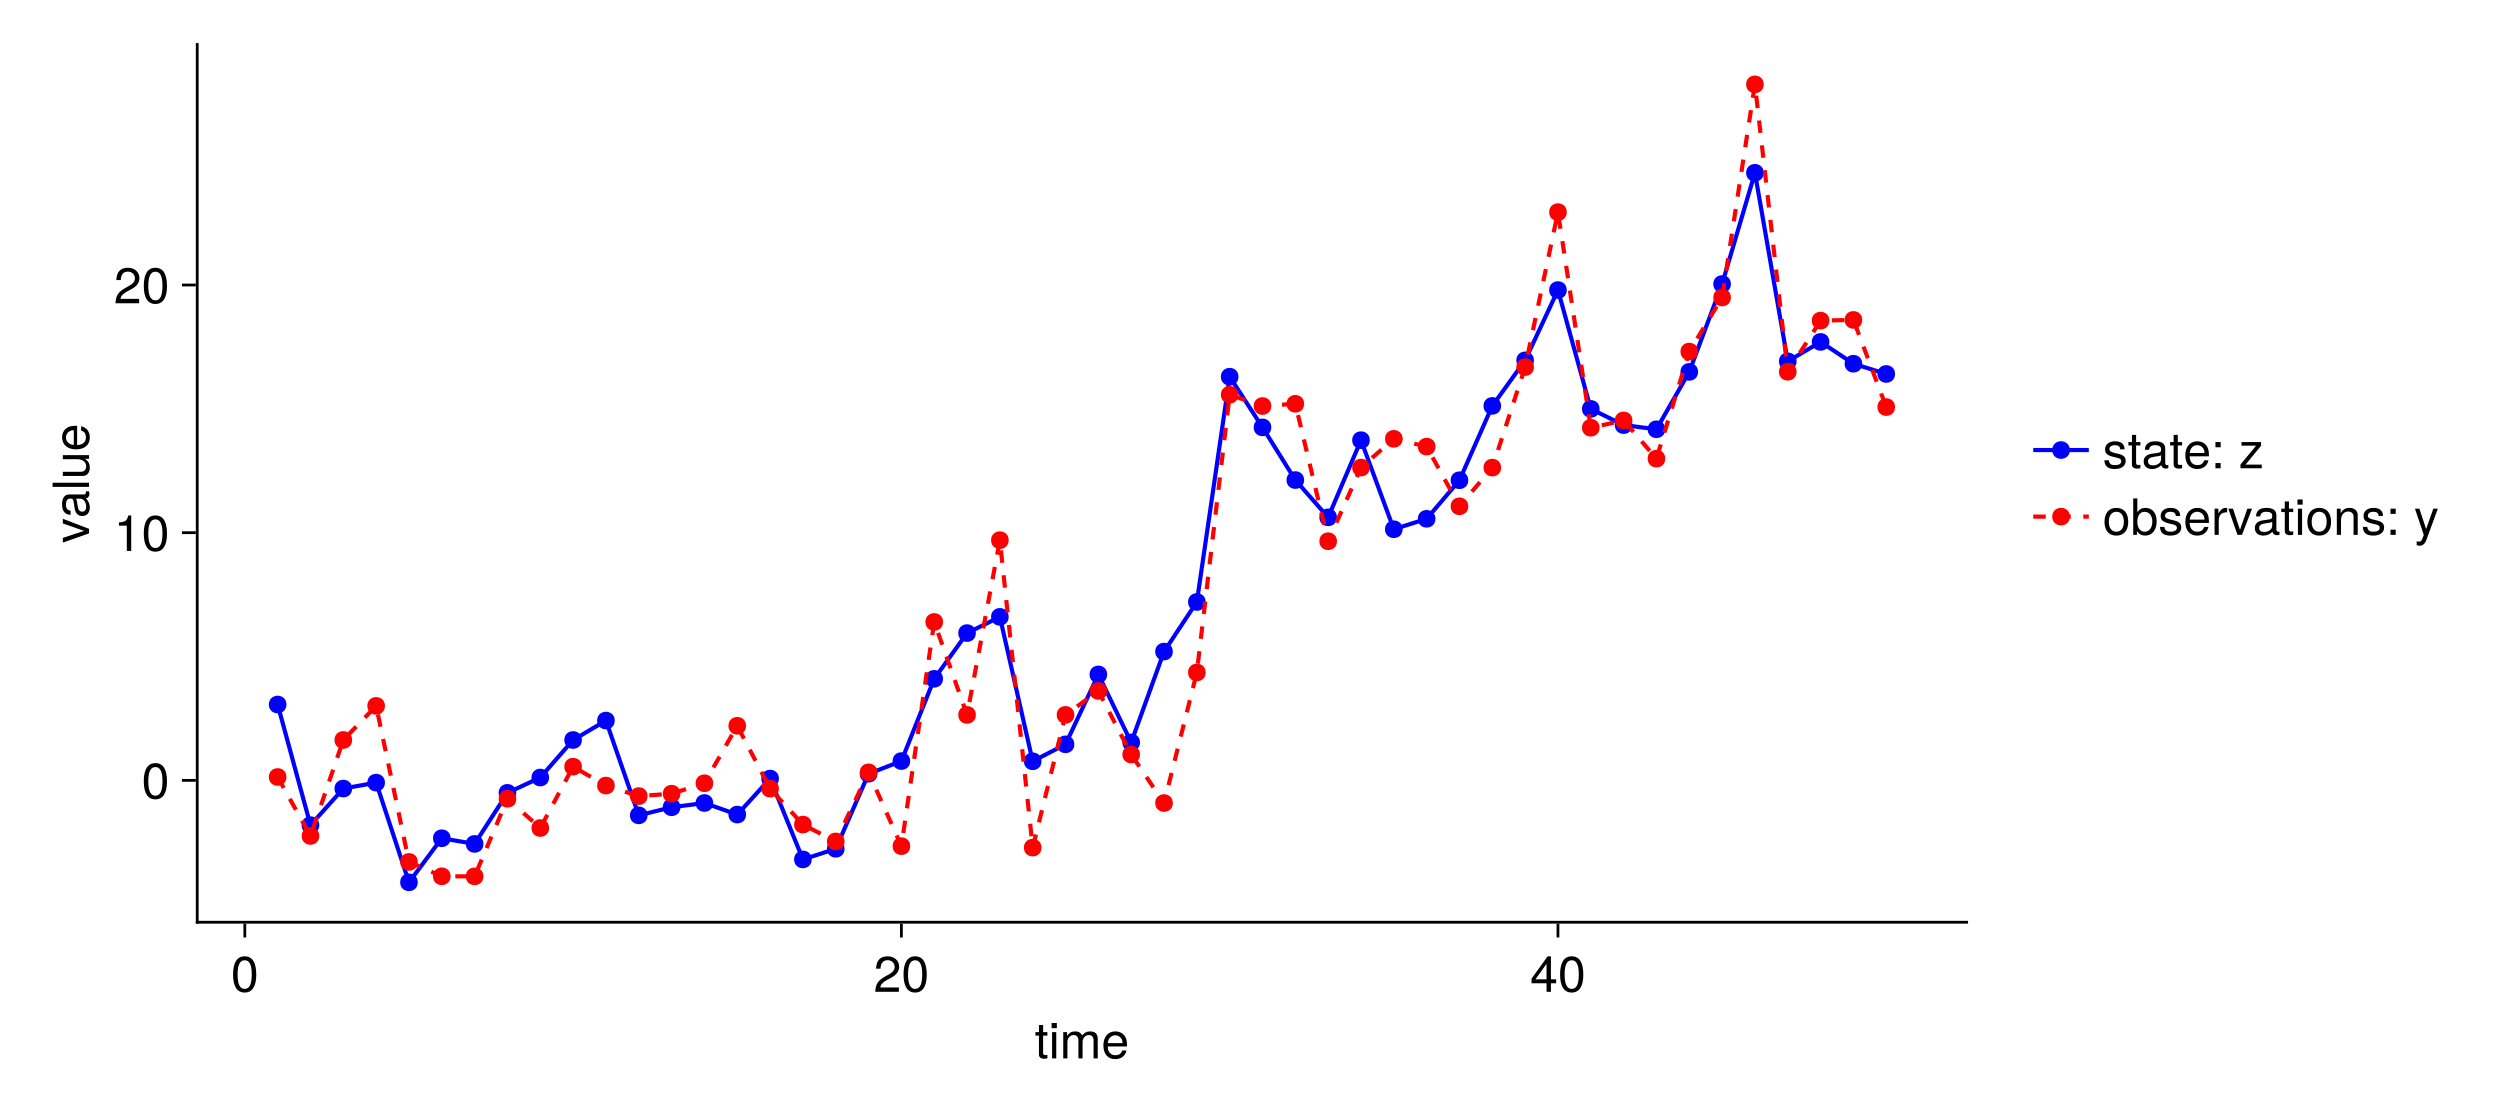 <?xml version="1.0" encoding="UTF-8"?>
<svg xmlns="http://www.w3.org/2000/svg" xmlns:xlink="http://www.w3.org/1999/xlink" width="675" height="300" viewBox="0 0 675 300">
<defs>
<g>
<g id="glyph-0-0-d19efacf">
<path d="M 3.422 0 C 3.047 0.062 2.781 0.094 2.516 0.094 C 1.641 0.094 1.141 -0.312 1.141 -1.031 C 1.141 -1.031 1.141 -6.156 1.141 -6.156 C 1.141 -6.156 0.188 -6.156 0.188 -6.156 C 0.188 -6.156 0.188 -7.078 0.188 -7.078 C 0.188 -7.078 1.141 -7.078 1.141 -7.078 C 1.141 -7.078 1.141 -9.016 1.141 -9.016 C 1.141 -9.016 2.266 -9.016 2.266 -9.016 C 2.266 -9.016 2.266 -7.078 2.266 -7.078 C 2.266 -7.078 3.422 -7.078 3.422 -7.078 C 3.422 -7.078 3.422 -6.156 3.422 -6.156 C 3.422 -6.156 2.266 -6.156 2.266 -6.156 C 2.266 -6.156 2.266 -1.531 2.266 -1.531 C 2.266 -1.031 2.406 -0.891 2.891 -0.891 C 3.109 -0.891 3.281 -0.906 3.422 -0.938 C 3.422 -0.938 3.422 0 3.422 0 Z M 3.422 0 "/>
</g>
<g id="glyph-0-1-d19efacf">
<path d="M 6.922 -3.219 C 6.922 -3.219 1.719 -3.219 1.719 -3.219 C 1.734 -1.594 2.625 -0.844 3.797 -0.844 C 4.703 -0.844 5.328 -1.219 5.641 -2.141 C 5.641 -2.141 6.781 -2.141 6.781 -2.141 C 6.5 -0.719 5.375 0.203 3.75 0.203 C 1.766 0.203 0.547 -1.172 0.547 -3.5 C 0.547 -5.812 1.812 -7.281 3.781 -7.281 C 5.109 -7.281 6.188 -6.578 6.641 -5.406 C 6.844 -4.891 6.922 -4.234 6.922 -3.219 Z M 5.719 -4.219 C 5.719 -5.312 4.875 -6.234 3.766 -6.234 C 2.625 -6.234 1.844 -5.391 1.734 -4.125 C 1.734 -4.125 5.703 -4.125 5.703 -4.125 C 5.719 -4.156 5.719 -4.219 5.719 -4.219 Z M 5.719 -4.219 "/>
</g>
<g id="glyph-1-0-d19efacf">
<path d="M 2.062 0 C 2.062 0 0.938 0 0.938 0 C 0.938 0 0.938 -7.078 0.938 -7.078 C 0.938 -7.078 2.062 -7.078 2.062 -7.078 C 2.062 -7.078 2.062 0 2.062 0 Z M 2.219 -8.141 C 2.219 -8.141 0.812 -8.141 0.812 -8.141 C 0.812 -8.141 0.812 -9.547 0.812 -9.547 C 0.812 -9.547 2.219 -9.547 2.219 -9.547 C 2.219 -9.547 2.219 -8.141 2.219 -8.141 Z M 2.219 -8.141 "/>
</g>
<g id="glyph-2-0-d19efacf">
<path d="M 10.266 0 C 10.266 0 9.141 0 9.141 0 C 9.141 0 9.141 -4.875 9.141 -4.875 C 9.141 -5.766 8.672 -6.297 7.844 -6.297 C 6.922 -6.297 6.172 -5.469 6.172 -4.438 C 6.172 -4.438 6.172 0 6.172 0 C 6.172 0 5.047 0 5.047 0 C 5.047 0 5.047 -4.875 5.047 -4.875 C 5.047 -5.781 4.578 -6.297 3.734 -6.297 C 2.828 -6.297 2.078 -5.469 2.078 -4.438 C 2.078 -4.438 2.078 0 2.078 0 C 2.078 0 0.953 0 0.953 0 C 0.953 0 0.953 -7.078 0.953 -7.078 C 0.953 -7.078 1.984 -7.078 1.984 -7.078 C 1.984 -7.078 1.984 -6.078 1.984 -6.078 C 2.594 -6.922 3.219 -7.281 4.156 -7.281 C 5.078 -7.281 5.641 -6.953 6.062 -6.203 C 6.719 -7 7.297 -7.281 8.234 -7.281 C 9.562 -7.281 10.266 -6.578 10.266 -5.312 C 10.266 -5.312 10.266 0 10.266 0 Z M 10.266 0 "/>
</g>
<g id="glyph-3-0-d19efacf">
<path d="M 6.844 -4.609 C 6.844 -1.453 5.734 0.203 3.719 0.203 C 1.656 0.203 0.578 -1.453 0.578 -4.688 C 0.578 -7.891 1.641 -9.578 3.719 -9.578 C 5.797 -9.578 6.844 -7.922 6.844 -4.609 Z M 5.625 -4.719 C 5.625 -7.281 5 -8.516 3.719 -8.516 C 2.438 -8.516 1.797 -7.297 1.797 -4.672 C 1.797 -2.047 2.438 -0.781 3.688 -0.781 C 5.016 -0.781 5.625 -2 5.625 -4.719 Z M 5.625 -4.719 "/>
</g>
<g id="glyph-4-0-d19efacf">
<path d="M 6.906 -6.766 C 6.906 -5.594 6.203 -4.594 4.875 -3.875 C 4.875 -3.875 3.531 -3.141 3.531 -3.141 C 2.344 -2.453 1.922 -1.953 1.797 -1.172 C 1.797 -1.172 6.828 -1.172 6.828 -1.172 C 6.828 -1.172 6.828 0 6.828 0 C 6.828 0 0.453 0 0.453 0 C 0.562 -2.109 1.141 -3.016 3.141 -4.141 C 3.141 -4.141 4.391 -4.844 4.391 -4.844 C 5.234 -5.328 5.688 -5.984 5.688 -6.734 C 5.688 -7.766 4.875 -8.531 3.797 -8.531 C 2.625 -8.531 1.953 -7.859 1.859 -6.25 C 1.859 -6.25 0.672 -6.25 0.672 -6.25 C 0.75 -8.578 1.875 -9.578 3.828 -9.578 C 5.641 -9.578 6.906 -8.391 6.906 -6.766 Z M 6.906 -6.766 "/>
</g>
<g id="glyph-5-0-d19efacf">
<path d="M 6.844 -4.609 C 6.844 -1.453 5.734 0.203 3.719 0.203 C 1.656 0.203 0.578 -1.453 0.578 -4.688 C 0.578 -7.891 1.641 -9.578 3.719 -9.578 C 5.797 -9.578 6.844 -7.922 6.844 -4.609 Z M 5.625 -4.719 C 5.625 -7.281 5 -8.516 3.719 -8.516 C 2.438 -8.516 1.797 -7.297 1.797 -4.672 C 1.797 -2.047 2.438 -0.781 3.688 -0.781 C 5.016 -0.781 5.625 -2 5.625 -4.719 Z M 5.625 -4.719 "/>
</g>
<g id="glyph-5-1-d19efacf">
<path d="M 7.016 -2.297 C 7.016 -2.297 5.609 -2.297 5.609 -2.297 C 5.609 -2.297 5.609 0 5.609 0 C 5.609 0 4.422 0 4.422 0 C 4.422 0 4.422 -2.297 4.422 -2.297 C 4.422 -2.297 0.375 -2.297 0.375 -2.297 C 0.375 -2.297 0.375 -3.547 0.375 -3.547 C 0.375 -3.547 4.719 -9.578 4.719 -9.578 C 4.719 -9.578 5.609 -9.578 5.609 -9.578 C 5.609 -9.578 5.609 -3.359 5.609 -3.359 C 5.609 -3.359 7.016 -3.359 7.016 -3.359 C 7.016 -3.359 7.016 -2.297 7.016 -2.297 Z M 4.422 -3.359 C 4.422 -3.359 4.422 -7.547 4.422 -7.547 C 4.422 -7.547 1.422 -3.359 1.422 -3.359 C 1.422 -3.359 4.422 -3.359 4.422 -3.359 Z M 4.422 -3.359 "/>
</g>
<g id="glyph-6-0-d19efacf">
<path d="M -7.078 -6.562 C -7.078 -6.562 0 -3.844 0 -3.844 C 0 -3.844 0 -2.625 0 -2.625 C 0 -2.625 -7.078 -0.141 -7.078 -0.141 C -7.078 -0.141 -7.078 -1.406 -7.078 -1.406 C -7.078 -1.406 -1.344 -3.297 -1.344 -3.297 C -1.344 -3.297 -7.078 -5.297 -7.078 -5.297 C -7.078 -5.297 -7.078 -6.562 -7.078 -6.562 Z M -7.078 -6.562 "/>
</g>
<g id="glyph-7-0-d19efacf">
<path d="M -0.031 -7.219 C 0.062 -6.859 0.094 -6.688 0.094 -6.453 C 0.094 -5.906 -0.297 -5.406 -0.844 -5.297 C -0.172 -4.672 0.203 -3.797 0.203 -2.891 C 0.203 -1.453 -0.547 -0.562 -1.844 -0.562 C -2.703 -0.562 -3.328 -0.984 -3.672 -1.812 C -3.844 -2.234 -3.906 -2.484 -4.109 -4.078 C -4.219 -4.969 -4.422 -5.25 -4.891 -5.25 C -4.891 -5.25 -5.188 -5.25 -5.188 -5.25 C -5.859 -5.25 -6.234 -4.688 -6.234 -3.672 C -6.234 -2.625 -5.844 -2.109 -4.984 -2.016 C -4.984 -2.016 -4.984 -0.875 -4.984 -0.875 C -6.609 -0.938 -7.281 -2 -7.281 -3.719 C -7.281 -5.453 -6.594 -6.375 -5.344 -6.375 C -5.344 -6.375 -1.406 -6.375 -1.406 -6.375 C -1.047 -6.375 -0.844 -6.594 -0.844 -6.984 C -0.844 -7.047 -0.844 -7.094 -0.875 -7.219 C -0.875 -7.219 -0.031 -7.219 -0.031 -7.219 Z M -2.438 -5.25 C -2.438 -5.25 -3.5 -5.25 -3.5 -5.25 C -3.328 -4.875 -3.266 -4.625 -3.109 -3.438 C -2.922 -2.234 -2.609 -1.734 -1.859 -1.734 C -1.094 -1.734 -0.781 -2.25 -0.781 -3.125 C -0.781 -4.219 -1.438 -5.25 -2.438 -5.25 Z M -2.438 -5.25 "/>
</g>
<g id="glyph-7-1-d19efacf">
<path d="M -3.219 -6.922 C -3.219 -6.922 -3.219 -1.719 -3.219 -1.719 C -1.594 -1.734 -0.844 -2.625 -0.844 -3.797 C -0.844 -4.703 -1.219 -5.328 -2.141 -5.641 C -2.141 -5.641 -2.141 -6.781 -2.141 -6.781 C -0.719 -6.5 0.203 -5.375 0.203 -3.75 C 0.203 -1.766 -1.172 -0.547 -3.5 -0.547 C -5.812 -0.547 -7.281 -1.812 -7.281 -3.781 C -7.281 -5.109 -6.578 -6.188 -5.406 -6.641 C -4.891 -6.844 -4.234 -6.922 -3.219 -6.922 Z M -4.219 -5.719 C -5.312 -5.719 -6.234 -4.875 -6.234 -3.766 C -6.234 -2.625 -5.391 -1.844 -4.125 -1.734 C -4.125 -1.734 -4.125 -5.703 -4.125 -5.703 C -4.156 -5.719 -4.219 -5.719 -4.219 -5.719 Z M -4.219 -5.719 "/>
</g>
<g id="glyph-8-0-d19efacf">
<path d="M 0 -2.031 C 0 -2.031 0 -0.922 0 -0.922 C 0 -0.922 -9.844 -0.922 -9.844 -0.922 C -9.844 -0.922 -9.844 -2.031 -9.844 -2.031 C -9.844 -2.031 0 -2.031 0 -2.031 Z M 0 -2.031 "/>
</g>
<g id="glyph-8-1-d19efacf">
<path d="M 0 -6.5 C 0 -6.5 0 -5.5 0 -5.5 C 0 -5.5 -1.094 -5.5 -1.094 -5.5 C -0.156 -4.828 0.203 -4.172 0.203 -3.125 C 0.203 -1.75 -0.547 -0.875 -1.734 -0.875 C -1.734 -0.875 -7.078 -0.875 -7.078 -0.875 C -7.078 -0.875 -7.078 -2 -7.078 -2 C -7.078 -2 -2.172 -2 -2.172 -2 C -1.328 -2 -0.781 -2.562 -0.781 -3.453 C -0.781 -4.625 -1.734 -5.391 -3.172 -5.391 C -3.172 -5.391 -7.078 -5.391 -7.078 -5.391 C -7.078 -5.391 -7.078 -6.5 -7.078 -6.5 C -7.078 -6.5 0 -6.5 0 -6.5 Z M 0 -6.5 "/>
</g>
<g id="glyph-9-0-d19efacf">
<path d="M 6.844 -4.609 C 6.844 -1.453 5.734 0.203 3.719 0.203 C 1.656 0.203 0.578 -1.453 0.578 -4.688 C 0.578 -7.891 1.641 -9.578 3.719 -9.578 C 5.797 -9.578 6.844 -7.922 6.844 -4.609 Z M 5.625 -4.719 C 5.625 -7.281 5 -8.516 3.719 -8.516 C 2.438 -8.516 1.797 -7.297 1.797 -4.672 C 1.797 -2.047 2.438 -0.781 3.688 -0.781 C 5.016 -0.781 5.625 -2 5.625 -4.719 Z M 5.625 -4.719 "/>
</g>
<g id="glyph-10-0-d19efacf">
<path d="M 4.688 0 C 4.688 0 3.5 0 3.5 0 C 3.5 0 3.5 -6.812 3.5 -6.812 C 3.5 -6.812 1.375 -6.812 1.375 -6.812 C 1.375 -6.812 1.375 -7.672 1.375 -7.672 C 3.219 -7.891 3.484 -8.094 3.906 -9.578 C 3.906 -9.578 4.688 -9.578 4.688 -9.578 C 4.688 -9.578 4.688 0 4.688 0 Z M 4.688 0 "/>
</g>
<g id="glyph-11-0-d19efacf">
<path d="M 6.844 -4.609 C 6.844 -1.453 5.734 0.203 3.719 0.203 C 1.656 0.203 0.578 -1.453 0.578 -4.688 C 0.578 -7.891 1.641 -9.578 3.719 -9.578 C 5.797 -9.578 6.844 -7.922 6.844 -4.609 Z M 5.625 -4.719 C 5.625 -7.281 5 -8.516 3.719 -8.516 C 2.438 -8.516 1.797 -7.297 1.797 -4.672 C 1.797 -2.047 2.438 -0.781 3.688 -0.781 C 5.016 -0.781 5.625 -2 5.625 -4.719 Z M 5.625 -4.719 "/>
</g>
<g id="glyph-12-0-d19efacf">
<path d="M 6.906 -6.766 C 6.906 -5.594 6.203 -4.594 4.875 -3.875 C 4.875 -3.875 3.531 -3.141 3.531 -3.141 C 2.344 -2.453 1.922 -1.953 1.797 -1.172 C 1.797 -1.172 6.828 -1.172 6.828 -1.172 C 6.828 -1.172 6.828 0 6.828 0 C 6.828 0 0.453 0 0.453 0 C 0.562 -2.109 1.141 -3.016 3.141 -4.141 C 3.141 -4.141 4.391 -4.844 4.391 -4.844 C 5.234 -5.328 5.688 -5.984 5.688 -6.734 C 5.688 -7.766 4.875 -8.531 3.797 -8.531 C 2.625 -8.531 1.953 -7.859 1.859 -6.25 C 1.859 -6.25 0.672 -6.25 0.672 -6.25 C 0.75 -8.578 1.875 -9.578 3.828 -9.578 C 5.641 -9.578 6.906 -8.391 6.906 -6.766 Z M 6.906 -6.766 "/>
</g>
<g id="glyph-13-0-d19efacf">
<path d="M 6.844 -4.609 C 6.844 -1.453 5.734 0.203 3.719 0.203 C 1.656 0.203 0.578 -1.453 0.578 -4.688 C 0.578 -7.891 1.641 -9.578 3.719 -9.578 C 5.797 -9.578 6.844 -7.922 6.844 -4.609 Z M 5.625 -4.719 C 5.625 -7.281 5 -8.516 3.719 -8.516 C 2.438 -8.516 1.797 -7.297 1.797 -4.672 C 1.797 -2.047 2.438 -0.781 3.688 -0.781 C 5.016 -0.781 5.625 -2 5.625 -4.719 Z M 5.625 -4.719 "/>
</g>
<g id="glyph-14-0-d19efacf">
<path d="M 6.203 -1.984 C 6.203 -0.625 5.062 0.203 3.281 0.203 C 1.438 0.203 0.516 -0.531 0.453 -2.156 C 0.453 -2.156 1.641 -2.156 1.641 -2.156 C 1.797 -1.078 2.359 -0.844 3.375 -0.844 C 4.359 -0.844 5.016 -1.234 5.016 -1.891 C 5.016 -2.406 4.719 -2.625 3.922 -2.828 C 3.922 -2.828 2.875 -3.078 2.875 -3.078 C 1.203 -3.484 0.641 -4.016 0.641 -5.109 C 0.641 -6.422 1.703 -7.281 3.344 -7.281 C 4.984 -7.281 5.906 -6.5 5.906 -5.109 C 5.906 -5.109 4.719 -5.109 4.719 -5.109 C 4.703 -5.844 4.219 -6.234 3.312 -6.234 C 2.391 -6.234 1.812 -5.812 1.812 -5.172 C 1.812 -4.672 2.203 -4.375 3.125 -4.156 C 3.125 -4.156 4.203 -3.906 4.203 -3.906 C 5.609 -3.562 6.203 -3.031 6.203 -1.984 Z M 6.203 -1.984 "/>
</g>
<g id="glyph-14-1-d19efacf">
<path d="M 7.219 -0.031 C 6.859 0.062 6.688 0.094 6.453 0.094 C 5.906 0.094 5.406 -0.297 5.297 -0.844 C 4.672 -0.172 3.797 0.203 2.891 0.203 C 1.453 0.203 0.562 -0.547 0.562 -1.844 C 0.562 -2.703 0.984 -3.328 1.812 -3.672 C 2.234 -3.844 2.484 -3.906 4.078 -4.109 C 4.969 -4.219 5.25 -4.422 5.25 -4.891 C 5.25 -4.891 5.25 -5.188 5.25 -5.188 C 5.25 -5.859 4.688 -6.234 3.672 -6.234 C 2.625 -6.234 2.109 -5.844 2.016 -4.984 C 2.016 -4.984 0.875 -4.984 0.875 -4.984 C 0.938 -6.609 2 -7.281 3.719 -7.281 C 5.453 -7.281 6.375 -6.594 6.375 -5.344 C 6.375 -5.344 6.375 -1.406 6.375 -1.406 C 6.375 -1.047 6.594 -0.844 6.984 -0.844 C 7.047 -0.844 7.094 -0.844 7.219 -0.875 C 7.219 -0.875 7.219 -0.031 7.219 -0.031 Z M 5.25 -2.438 C 5.25 -2.438 5.25 -3.5 5.25 -3.5 C 4.875 -3.328 4.625 -3.266 3.438 -3.109 C 2.234 -2.922 1.734 -2.609 1.734 -1.859 C 1.734 -1.094 2.25 -0.781 3.125 -0.781 C 4.219 -0.781 5.25 -1.438 5.25 -2.438 Z M 5.25 -2.438 "/>
</g>
<g id="glyph-14-2-d19efacf">
<path d="M 2.578 0 C 2.578 0 1.172 0 1.172 0 C 1.172 0 1.172 -1.406 1.172 -1.406 C 1.172 -1.406 2.578 -1.406 2.578 -1.406 C 2.578 -1.406 2.578 0 2.578 0 Z M 2.578 -5.672 C 2.578 -5.672 1.172 -5.672 1.172 -5.672 C 1.172 -5.672 1.172 -7.078 1.172 -7.078 C 1.172 -7.078 2.578 -7.078 2.578 -7.078 C 2.578 -7.078 2.578 -5.672 2.578 -5.672 Z M 2.578 -5.672 "/>
</g>
<g id="glyph-15-0-d19efacf">
<path d="M 3.422 0 C 3.047 0.062 2.781 0.094 2.516 0.094 C 1.641 0.094 1.141 -0.312 1.141 -1.031 C 1.141 -1.031 1.141 -6.156 1.141 -6.156 C 1.141 -6.156 0.188 -6.156 0.188 -6.156 C 0.188 -6.156 0.188 -7.078 0.188 -7.078 C 0.188 -7.078 1.141 -7.078 1.141 -7.078 C 1.141 -7.078 1.141 -9.016 1.141 -9.016 C 1.141 -9.016 2.266 -9.016 2.266 -9.016 C 2.266 -9.016 2.266 -7.078 2.266 -7.078 C 2.266 -7.078 3.422 -7.078 3.422 -7.078 C 3.422 -7.078 3.422 -6.156 3.422 -6.156 C 3.422 -6.156 2.266 -6.156 2.266 -6.156 C 2.266 -6.156 2.266 -1.531 2.266 -1.531 C 2.266 -1.031 2.406 -0.891 2.891 -0.891 C 3.109 -0.891 3.281 -0.906 3.422 -0.938 C 3.422 -0.938 3.422 0 3.422 0 Z M 3.422 0 "/>
</g>
<g id="glyph-15-1-d19efacf">
<path d="M 6.922 -3.219 C 6.922 -3.219 1.719 -3.219 1.719 -3.219 C 1.734 -1.594 2.625 -0.844 3.797 -0.844 C 4.703 -0.844 5.328 -1.219 5.641 -2.141 C 5.641 -2.141 6.781 -2.141 6.781 -2.141 C 6.5 -0.719 5.375 0.203 3.75 0.203 C 1.766 0.203 0.547 -1.172 0.547 -3.5 C 0.547 -5.812 1.812 -7.281 3.781 -7.281 C 5.109 -7.281 6.188 -6.578 6.641 -5.406 C 6.844 -4.891 6.922 -4.234 6.922 -3.219 Z M 5.719 -4.219 C 5.719 -5.312 4.875 -6.234 3.766 -6.234 C 2.625 -6.234 1.844 -5.391 1.734 -4.125 C 1.734 -4.125 5.703 -4.125 5.703 -4.125 C 5.719 -4.156 5.719 -4.219 5.719 -4.219 Z M 5.719 -4.219 "/>
</g>
<g id="glyph-15-2-d19efacf">
<path d="M 6.172 0 C 6.172 0 0.422 0 0.422 0 C 0.422 0 0.422 -1.016 0.422 -1.016 C 0.422 -1.016 4.641 -6.094 4.641 -6.094 C 4.641 -6.094 0.703 -6.094 0.703 -6.094 C 0.703 -6.094 0.703 -7.078 0.703 -7.078 C 0.703 -7.078 5.984 -7.078 5.984 -7.078 C 5.984 -7.078 5.984 -6.078 5.984 -6.078 C 5.984 -6.078 1.781 -0.984 1.781 -0.984 C 1.781 -0.984 6.172 -0.984 6.172 -0.984 C 6.172 -0.984 6.172 0 6.172 0 Z M 6.172 0 "/>
</g>
<g id="glyph-16-0-d19efacf">
</g>
<g id="glyph-17-0-d19efacf">
<path d="M 6.891 -3.484 C 6.891 -1.156 5.672 0.203 3.688 0.203 C 1.672 0.203 0.484 -1.156 0.484 -3.531 C 0.484 -5.906 1.688 -7.281 3.672 -7.281 C 5.703 -7.281 6.891 -5.922 6.891 -3.484 Z M 5.703 -3.5 C 5.703 -5.25 4.953 -6.234 3.688 -6.234 C 2.438 -6.234 1.656 -5.234 1.656 -3.531 C 1.656 -1.828 2.438 -0.844 3.688 -0.844 C 4.922 -0.844 5.703 -1.844 5.703 -3.5 Z M 5.703 -3.5 "/>
</g>
<g id="glyph-17-1-d19efacf">
<path d="M 4.328 -6.094 C 2.594 -6.062 2.062 -5.266 2.062 -3.672 C 2.062 -3.672 2.062 0 2.062 0 C 2.062 0 0.938 0 0.938 0 C 0.938 0 0.938 -7.078 0.938 -7.078 C 0.938 -7.078 1.969 -7.078 1.969 -7.078 C 1.969 -7.078 1.969 -5.797 1.969 -5.797 C 2.625 -6.844 3.172 -7.281 3.906 -7.281 C 4.047 -7.281 4.141 -7.266 4.328 -7.234 C 4.328 -7.234 4.328 -6.094 4.328 -6.094 Z M 4.328 -6.094 "/>
</g>
<g id="glyph-17-2-d19efacf">
<path d="M 2.062 0 C 2.062 0 0.938 0 0.938 0 C 0.938 0 0.938 -7.078 0.938 -7.078 C 0.938 -7.078 2.062 -7.078 2.062 -7.078 C 2.062 -7.078 2.062 0 2.062 0 Z M 2.219 -8.141 C 2.219 -8.141 0.812 -8.141 0.812 -8.141 C 0.812 -8.141 0.812 -9.547 0.812 -9.547 C 0.812 -9.547 2.219 -9.547 2.219 -9.547 C 2.219 -9.547 2.219 -8.141 2.219 -8.141 Z M 2.219 -8.141 "/>
</g>
<g id="glyph-17-3-d19efacf">
<path d="M 6.578 0 C 6.578 0 5.453 0 5.453 0 C 5.453 0 5.453 -4.906 5.453 -4.906 C 5.453 -5.75 4.891 -6.297 4 -6.297 C 2.844 -6.297 2.062 -5.344 2.062 -3.906 C 2.062 -3.906 2.062 0 2.062 0 C 2.062 0 0.938 0 0.938 0 C 0.938 0 0.938 -7.078 0.938 -7.078 C 0.938 -7.078 1.984 -7.078 1.984 -7.078 C 1.984 -7.078 1.984 -5.891 1.984 -5.891 C 2.609 -6.875 3.281 -7.281 4.328 -7.281 C 5.703 -7.281 6.578 -6.516 6.578 -5.344 C 6.578 -5.344 6.578 0 6.578 0 Z M 6.578 0 "/>
</g>
<g id="glyph-18-0-d19efacf">
<path d="M 7.062 -3.625 C 7.062 -1.328 5.844 0.203 3.984 0.203 C 3 0.203 2.281 -0.188 1.734 -1.016 C 1.734 -1.016 1.734 0 1.734 0 C 1.734 0 0.734 0 0.734 0 C 0.734 0 0.734 -9.844 0.734 -9.844 C 0.734 -9.844 1.844 -9.844 1.844 -9.844 C 1.844 -9.844 1.844 -6.109 1.844 -6.109 C 2.375 -6.906 3.062 -7.281 4.031 -7.281 C 5.906 -7.281 7.062 -5.906 7.062 -3.625 Z M 5.891 -3.547 C 5.891 -5.125 5.078 -6.219 3.828 -6.219 C 2.625 -6.281 1.844 -5.203 1.844 -3.531 C 1.844 -1.938 2.625 -0.844 3.828 -0.844 C 5.047 -0.844 5.891 -1.938 5.891 -3.547 Z M 5.891 -3.547 "/>
</g>
<g id="glyph-18-1-d19efacf">
<path d="M 7.219 -0.031 C 6.859 0.062 6.688 0.094 6.453 0.094 C 5.906 0.094 5.406 -0.297 5.297 -0.844 C 4.672 -0.172 3.797 0.203 2.891 0.203 C 1.453 0.203 0.562 -0.547 0.562 -1.844 C 0.562 -2.703 0.984 -3.328 1.812 -3.672 C 2.234 -3.844 2.484 -3.906 4.078 -4.109 C 4.969 -4.219 5.25 -4.422 5.25 -4.891 C 5.25 -4.891 5.25 -5.188 5.25 -5.188 C 5.25 -5.859 4.688 -6.234 3.672 -6.234 C 2.625 -6.234 2.109 -5.844 2.016 -4.984 C 2.016 -4.984 0.875 -4.984 0.875 -4.984 C 0.938 -6.609 2 -7.281 3.719 -7.281 C 5.453 -7.281 6.375 -6.594 6.375 -5.344 C 6.375 -5.344 6.375 -1.406 6.375 -1.406 C 6.375 -1.047 6.594 -0.844 6.984 -0.844 C 7.047 -0.844 7.094 -0.844 7.219 -0.875 C 7.219 -0.875 7.219 -0.031 7.219 -0.031 Z M 5.25 -2.438 C 5.25 -2.438 5.25 -3.5 5.25 -3.5 C 4.875 -3.328 4.625 -3.266 3.438 -3.109 C 2.234 -2.922 1.734 -2.609 1.734 -1.859 C 1.734 -1.094 2.25 -0.781 3.125 -0.781 C 4.219 -0.781 5.25 -1.438 5.25 -2.438 Z M 5.25 -2.438 "/>
</g>
<g id="glyph-18-2-d19efacf">
<path d="M 2.578 0 C 2.578 0 1.172 0 1.172 0 C 1.172 0 1.172 -1.406 1.172 -1.406 C 1.172 -1.406 2.578 -1.406 2.578 -1.406 C 2.578 -1.406 2.578 0 2.578 0 Z M 2.578 -5.672 C 2.578 -5.672 1.172 -5.672 1.172 -5.672 C 1.172 -5.672 1.172 -7.078 1.172 -7.078 C 1.172 -7.078 2.578 -7.078 2.578 -7.078 C 2.578 -7.078 2.578 -5.672 2.578 -5.672 Z M 2.578 -5.672 "/>
</g>
<g id="glyph-19-0-d19efacf">
<path d="M 6.203 -1.984 C 6.203 -0.625 5.062 0.203 3.281 0.203 C 1.438 0.203 0.516 -0.531 0.453 -2.156 C 0.453 -2.156 1.641 -2.156 1.641 -2.156 C 1.797 -1.078 2.359 -0.844 3.375 -0.844 C 4.359 -0.844 5.016 -1.234 5.016 -1.891 C 5.016 -2.406 4.719 -2.625 3.922 -2.828 C 3.922 -2.828 2.875 -3.078 2.875 -3.078 C 1.203 -3.484 0.641 -4.016 0.641 -5.109 C 0.641 -6.422 1.703 -7.281 3.344 -7.281 C 4.984 -7.281 5.906 -6.5 5.906 -5.109 C 5.906 -5.109 4.719 -5.109 4.719 -5.109 C 4.703 -5.844 4.219 -6.234 3.312 -6.234 C 2.391 -6.234 1.812 -5.812 1.812 -5.172 C 1.812 -4.672 2.203 -4.375 3.125 -4.156 C 3.125 -4.156 4.203 -3.906 4.203 -3.906 C 5.609 -3.562 6.203 -3.031 6.203 -1.984 Z M 6.203 -1.984 "/>
</g>
<g id="glyph-19-1-d19efacf">
<path d="M 6.922 -3.219 C 6.922 -3.219 1.719 -3.219 1.719 -3.219 C 1.734 -1.594 2.625 -0.844 3.797 -0.844 C 4.703 -0.844 5.328 -1.219 5.641 -2.141 C 5.641 -2.141 6.781 -2.141 6.781 -2.141 C 6.5 -0.719 5.375 0.203 3.75 0.203 C 1.766 0.203 0.547 -1.172 0.547 -3.5 C 0.547 -5.812 1.812 -7.281 3.781 -7.281 C 5.109 -7.281 6.188 -6.578 6.641 -5.406 C 6.844 -4.891 6.922 -4.234 6.922 -3.219 Z M 5.719 -4.219 C 5.719 -5.312 4.875 -6.234 3.766 -6.234 C 2.625 -6.234 1.844 -5.391 1.734 -4.125 C 1.734 -4.125 5.703 -4.125 5.703 -4.125 C 5.719 -4.156 5.719 -4.219 5.719 -4.219 Z M 5.719 -4.219 "/>
</g>
<g id="glyph-19-2-d19efacf">
<path d="M 6.562 -7.078 C 6.562 -7.078 3.844 0 3.844 0 C 3.844 0 2.625 0 2.625 0 C 2.625 0 0.141 -7.078 0.141 -7.078 C 0.141 -7.078 1.406 -7.078 1.406 -7.078 C 1.406 -7.078 3.297 -1.344 3.297 -1.344 C 3.297 -1.344 5.297 -7.078 5.297 -7.078 C 5.297 -7.078 6.562 -7.078 6.562 -7.078 Z M 6.562 -7.078 "/>
</g>
<g id="glyph-19-3-d19efacf">
<path d="M 3.422 0 C 3.047 0.062 2.781 0.094 2.516 0.094 C 1.641 0.094 1.141 -0.312 1.141 -1.031 C 1.141 -1.031 1.141 -6.156 1.141 -6.156 C 1.141 -6.156 0.188 -6.156 0.188 -6.156 C 0.188 -6.156 0.188 -7.078 0.188 -7.078 C 0.188 -7.078 1.141 -7.078 1.141 -7.078 C 1.141 -7.078 1.141 -9.016 1.141 -9.016 C 1.141 -9.016 2.266 -9.016 2.266 -9.016 C 2.266 -9.016 2.266 -7.078 2.266 -7.078 C 2.266 -7.078 3.422 -7.078 3.422 -7.078 C 3.422 -7.078 3.422 -6.156 3.422 -6.156 C 3.422 -6.156 2.266 -6.156 2.266 -6.156 C 2.266 -6.156 2.266 -1.531 2.266 -1.531 C 2.266 -1.031 2.406 -0.891 2.891 -0.891 C 3.109 -0.891 3.281 -0.906 3.422 -0.938 C 3.422 -0.938 3.422 0 3.422 0 Z M 3.422 0 "/>
</g>
<g id="glyph-19-4-d19efacf">
<path d="M 6.891 -3.484 C 6.891 -1.156 5.672 0.203 3.688 0.203 C 1.672 0.203 0.484 -1.156 0.484 -3.531 C 0.484 -5.906 1.688 -7.281 3.672 -7.281 C 5.703 -7.281 6.891 -5.922 6.891 -3.484 Z M 5.703 -3.5 C 5.703 -5.25 4.953 -6.234 3.688 -6.234 C 2.438 -6.234 1.656 -5.234 1.656 -3.531 C 1.656 -1.828 2.438 -0.844 3.688 -0.844 C 4.922 -0.844 5.703 -1.844 5.703 -3.5 Z M 5.703 -3.5 "/>
</g>
<g id="glyph-19-5-d19efacf">
</g>
<g id="glyph-19-6-d19efacf">
<path d="M 6.453 -7.078 C 6.453 -7.078 3.312 1.484 3.312 1.484 C 2.922 2.5 2.281 2.938 1.484 2.938 C 1.188 2.938 0.953 2.891 0.734 2.766 C 0.734 2.766 0.734 1.75 0.734 1.75 C 0.969 1.812 1.156 1.844 1.328 1.844 C 1.812 1.844 2.031 1.641 2.234 1.141 C 2.234 1.141 2.656 0.031 2.656 0.031 C 2.656 0.031 0.266 -7.078 0.266 -7.078 C 0.266 -7.078 1.469 -7.078 1.469 -7.078 C 1.469 -7.078 3.281 -1.562 3.281 -1.562 C 3.281 -1.562 5.234 -7.078 5.234 -7.078 C 5.234 -7.078 6.453 -7.078 6.453 -7.078 Z M 6.453 -7.078 "/>
</g>
</g>
</defs>
<rect x="-67.5" y="-30" width="810" height="360" fill="rgb(100%, 100%, 100%)" fill-opacity="1"/>
<path fill-rule="nonzero" fill="rgb(100%, 100%, 100%)" fill-opacity="1" d="M 53.25 249 L 531 249 L 531 12 L 53.25 12 Z M 53.25 249 "/>
<g fill="rgb(0%, 0%, 0%)" fill-opacity="1">
<use xlink:href="#glyph-0-0-d19efacf" x="279.374" y="285.762"/>
</g>
<g fill="rgb(0%, 0%, 0%)" fill-opacity="1">
<use xlink:href="#glyph-1-0-d19efacf" x="283.127" y="285.762"/>
</g>
<g fill="rgb(0%, 0%, 0%)" fill-opacity="1">
<use xlink:href="#glyph-2-0-d19efacf" x="286.124" y="285.762"/>
</g>
<g fill="rgb(0%, 0%, 0%)" fill-opacity="1">
<use xlink:href="#glyph-0-1-d19efacf" x="297.37" y="285.762"/>
</g>
<g fill="rgb(0%, 0%, 0%)" fill-opacity="1">
<use xlink:href="#glyph-3-0-d19efacf" x="62.349" y="267.785"/>
</g>
<g fill="rgb(0%, 0%, 0%)" fill-opacity="1">
<use xlink:href="#glyph-4-0-d19efacf" x="235.869" y="267.785"/>
</g>
<g fill="rgb(0%, 0%, 0%)" fill-opacity="1">
<use xlink:href="#glyph-5-0-d19efacf" x="243.375" y="267.785"/>
</g>
<g fill="rgb(0%, 0%, 0%)" fill-opacity="1">
<use xlink:href="#glyph-5-1-d19efacf" x="413.142" y="267.785"/>
</g>
<g fill="rgb(0%, 0%, 0%)" fill-opacity="1">
<use xlink:href="#glyph-5-0-d19efacf" x="420.648" y="267.785"/>
</g>
<g fill="rgb(0%, 0%, 0%)" fill-opacity="1">
<use xlink:href="#glyph-6-0-d19efacf" x="24.045" y="146.633"/>
</g>
<g fill="rgb(0%, 0%, 0%)" fill-opacity="1">
<use xlink:href="#glyph-7-0-d19efacf" x="24.045" y="139.882"/>
</g>
<g fill="rgb(0%, 0%, 0%)" fill-opacity="1">
<use xlink:href="#glyph-8-0-d19efacf" x="24.045" y="132.377"/>
</g>
<g fill="rgb(0%, 0%, 0%)" fill-opacity="1">
<use xlink:href="#glyph-8-1-d19efacf" x="24.045" y="129.379"/>
</g>
<g fill="rgb(0%, 0%, 0%)" fill-opacity="1">
<use xlink:href="#glyph-7-1-d19efacf" x="24.045" y="121.874"/>
</g>
<g fill="rgb(0%, 0%, 0%)" fill-opacity="1">
<use xlink:href="#glyph-9-0-d19efacf" x="38.244" y="215.621"/>
</g>
<g fill="rgb(0%, 0%, 0%)" fill-opacity="1">
<use xlink:href="#glyph-10-0-d19efacf" x="30.738" y="148.747"/>
</g>
<g fill="rgb(0%, 0%, 0%)" fill-opacity="1">
<use xlink:href="#glyph-11-0-d19efacf" x="38.244" y="148.747"/>
</g>
<g fill="rgb(0%, 0%, 0%)" fill-opacity="1">
<use xlink:href="#glyph-12-0-d19efacf" x="30.738" y="81.873"/>
</g>
<g fill="rgb(0%, 0%, 0%)" fill-opacity="1">
<use xlink:href="#glyph-13-0-d19efacf" x="38.244" y="81.873"/>
</g>
<path fill="none" stroke-width="1.5" stroke-linecap="butt" stroke-linejoin="miter" stroke="rgb(0%, 0%, 100%)" stroke-opacity="1" stroke-miterlimit="2" d="M 99.953 253.625 L 111.771 297.057 L 123.589 283.885 L 135.411 281.75 L 147.229 317.635 L 159.047 301.771 L 170.865 303.807 L 182.682 285.427 L 194.5 279.917 L 206.318 266.396 L 218.135 259.406 L 229.953 293.521 L 241.771 290.609 L 253.589 289.078 L 265.411 293.245 L 277.229 280.286 L 289.047 309.396 L 300.865 305.562 L 312.682 278.557 L 324.5 273.99 L 336.318 244.38 L 348.135 227.911 L 359.953 222.078 L 371.771 274.057 L 383.589 267.953 L 395.411 242.797 L 407.229 267.276 L 419.047 234.568 L 430.865 216.708 L 442.682 135.609 L 454.5 153.854 L 466.318 172.818 L 478.135 186.245 L 489.953 158.469 L 501.771 190.531 L 513.589 186.766 L 525.411 172.891 L 537.229 146.12 L 549.047 129.729 L 560.865 104.417 L 572.682 147.203 L 584.5 153.036 L 596.318 154.536 L 608.135 133.875 L 619.953 102.255 L 631.771 62.208 L 643.589 130.083 L 655.411 123.089 L 667.229 130.943 L 679.047 134.63 " transform="matrix(0.75, 0, 0, 0.75, 0, 0)"/>
<path fill-rule="nonzero" fill="rgb(0%, 0%, 100%)" fill-opacity="1" d="M 77.344 190.219 C 77.344 187.047 72.586 187.047 72.586 190.219 C 72.586 193.391 77.344 193.391 77.344 190.219 Z M 77.344 190.219 "/>
<path fill-rule="nonzero" fill="rgb(0%, 0%, 100%)" fill-opacity="1" d="M 86.207 222.793 C 86.207 219.617 81.449 219.617 81.449 222.793 C 81.449 225.965 86.207 225.965 86.207 222.793 Z M 86.207 222.793 "/>
<path fill-rule="nonzero" fill="rgb(0%, 0%, 100%)" fill-opacity="1" d="M 95.074 212.914 C 95.074 209.742 90.312 209.742 90.312 212.914 C 90.312 216.09 95.074 216.09 95.074 212.914 Z M 95.074 212.914 "/>
<path fill-rule="nonzero" fill="rgb(0%, 0%, 100%)" fill-opacity="1" d="M 103.938 211.312 C 103.938 208.141 99.176 208.141 99.176 211.312 C 99.176 214.484 103.938 214.484 103.938 211.312 Z M 103.938 211.312 "/>
<path fill-rule="nonzero" fill="rgb(0%, 0%, 100%)" fill-opacity="1" d="M 112.801 238.227 C 112.801 235.055 108.043 235.055 108.043 238.227 C 108.043 241.398 112.801 241.398 112.801 238.227 Z M 112.801 238.227 "/>
<path fill-rule="nonzero" fill="rgb(0%, 0%, 100%)" fill-opacity="1" d="M 121.664 226.328 C 121.664 223.152 116.906 223.152 116.906 226.328 C 116.906 229.5 121.664 229.5 121.664 226.328 Z M 121.664 226.328 "/>
<path fill-rule="nonzero" fill="rgb(0%, 0%, 100%)" fill-opacity="1" d="M 130.527 227.855 C 130.527 224.684 125.77 224.684 125.77 227.855 C 125.77 231.027 130.527 231.027 130.527 227.855 Z M 130.527 227.855 "/>
<path fill-rule="nonzero" fill="rgb(0%, 0%, 100%)" fill-opacity="1" d="M 139.391 214.07 C 139.391 210.898 134.633 210.898 134.633 214.07 C 134.633 217.242 139.391 217.242 139.391 214.07 Z M 139.391 214.07 "/>
<path fill-rule="nonzero" fill="rgb(0%, 0%, 100%)" fill-opacity="1" d="M 148.254 209.938 C 148.254 206.762 143.496 206.762 143.496 209.938 C 143.496 213.109 148.254 213.109 148.254 209.938 Z M 148.254 209.938 "/>
<path fill-rule="nonzero" fill="rgb(0%, 0%, 100%)" fill-opacity="1" d="M 157.117 199.797 C 157.117 196.625 152.359 196.625 152.359 199.797 C 152.359 202.973 157.117 202.973 157.117 199.797 Z M 157.117 199.797 "/>
<path fill-rule="nonzero" fill="rgb(0%, 0%, 100%)" fill-opacity="1" d="M 165.98 194.555 C 165.98 191.383 161.223 191.383 161.223 194.555 C 161.223 197.727 165.98 197.727 165.98 194.555 Z M 165.98 194.555 "/>
<path fill-rule="nonzero" fill="rgb(0%, 0%, 100%)" fill-opacity="1" d="M 174.844 220.141 C 174.844 216.969 170.086 216.969 170.086 220.141 C 170.086 223.316 174.844 223.316 174.844 220.141 Z M 174.844 220.141 "/>
<path fill-rule="nonzero" fill="rgb(0%, 0%, 100%)" fill-opacity="1" d="M 183.707 217.957 C 183.707 214.781 178.949 214.781 178.949 217.957 C 178.949 221.129 183.707 221.129 183.707 217.957 Z M 183.707 217.957 "/>
<path fill-rule="nonzero" fill="rgb(0%, 0%, 100%)" fill-opacity="1" d="M 192.574 216.809 C 192.574 213.637 187.812 213.637 187.812 216.809 C 187.812 219.98 192.574 219.98 192.574 216.809 Z M 192.574 216.809 "/>
<path fill-rule="nonzero" fill="rgb(0%, 0%, 100%)" fill-opacity="1" d="M 201.438 219.934 C 201.438 216.762 196.676 216.762 196.676 219.934 C 196.676 223.105 201.438 223.105 201.438 219.934 Z M 201.438 219.934 "/>
<path fill-rule="nonzero" fill="rgb(0%, 0%, 100%)" fill-opacity="1" d="M 210.301 210.215 C 210.301 207.043 205.543 207.043 205.543 210.215 C 205.543 213.387 210.301 213.387 210.301 210.215 Z M 210.301 210.215 "/>
<path fill-rule="nonzero" fill="rgb(0%, 0%, 100%)" fill-opacity="1" d="M 219.164 232.047 C 219.164 228.875 214.406 228.875 214.406 232.047 C 214.406 235.219 219.164 235.219 219.164 232.047 Z M 219.164 232.047 "/>
<path fill-rule="nonzero" fill="rgb(0%, 0%, 100%)" fill-opacity="1" d="M 228.027 229.172 C 228.027 226 223.27 226 223.27 229.172 C 223.27 232.344 228.027 232.344 228.027 229.172 Z M 228.027 229.172 "/>
<path fill-rule="nonzero" fill="rgb(0%, 0%, 100%)" fill-opacity="1" d="M 236.891 208.918 C 236.891 205.746 232.133 205.746 232.133 208.918 C 232.133 212.09 236.891 212.09 236.891 208.918 Z M 236.891 208.918 "/>
<path fill-rule="nonzero" fill="rgb(0%, 0%, 100%)" fill-opacity="1" d="M 245.754 205.492 C 245.754 202.316 240.996 202.316 240.996 205.492 C 240.996 208.664 245.754 208.664 245.754 205.492 Z M 245.754 205.492 "/>
<path fill-rule="nonzero" fill="rgb(0%, 0%, 100%)" fill-opacity="1" d="M 254.617 183.285 C 254.617 180.113 249.859 180.113 249.859 183.285 C 249.859 186.457 254.617 186.457 254.617 183.285 Z M 254.617 183.285 "/>
<path fill-rule="nonzero" fill="rgb(0%, 0%, 100%)" fill-opacity="1" d="M 263.48 170.934 C 263.48 167.762 258.723 167.762 258.723 170.934 C 258.723 174.105 263.48 174.105 263.48 170.934 Z M 263.48 170.934 "/>
<path fill-rule="nonzero" fill="rgb(0%, 0%, 100%)" fill-opacity="1" d="M 272.344 166.559 C 272.344 163.383 267.586 163.383 267.586 166.559 C 267.586 169.73 272.344 169.73 272.344 166.559 Z M 272.344 166.559 "/>
<path fill-rule="nonzero" fill="rgb(0%, 0%, 100%)" fill-opacity="1" d="M 281.207 205.543 C 281.207 202.371 276.449 202.371 276.449 205.543 C 276.449 208.715 281.207 208.715 281.207 205.543 Z M 281.207 205.543 "/>
<path fill-rule="nonzero" fill="rgb(0%, 0%, 100%)" fill-opacity="1" d="M 290.074 200.965 C 290.074 197.793 285.312 197.793 285.312 200.965 C 285.312 204.137 290.074 204.137 290.074 200.965 Z M 290.074 200.965 "/>
<path fill-rule="nonzero" fill="rgb(0%, 0%, 100%)" fill-opacity="1" d="M 298.938 182.098 C 298.938 178.926 294.176 178.926 294.176 182.098 C 294.176 185.27 298.938 185.27 298.938 182.098 Z M 298.938 182.098 "/>
<path fill-rule="nonzero" fill="rgb(0%, 0%, 100%)" fill-opacity="1" d="M 307.801 200.457 C 307.801 197.285 303.043 197.285 303.043 200.457 C 303.043 203.633 307.801 203.633 307.801 200.457 Z M 307.801 200.457 "/>
<path fill-rule="nonzero" fill="rgb(0%, 0%, 100%)" fill-opacity="1" d="M 316.664 175.926 C 316.664 172.754 311.906 172.754 311.906 175.926 C 311.906 179.098 316.664 179.098 316.664 175.926 Z M 316.664 175.926 "/>
<path fill-rule="nonzero" fill="rgb(0%, 0%, 100%)" fill-opacity="1" d="M 325.527 162.531 C 325.527 159.359 320.77 159.359 320.77 162.531 C 320.77 165.703 325.527 165.703 325.527 162.531 Z M 325.527 162.531 "/>
<path fill-rule="nonzero" fill="rgb(0%, 0%, 100%)" fill-opacity="1" d="M 334.391 101.707 C 334.391 98.535 329.633 98.535 329.633 101.707 C 329.633 104.879 334.391 104.879 334.391 101.707 Z M 334.391 101.707 "/>
<path fill-rule="nonzero" fill="rgb(0%, 0%, 100%)" fill-opacity="1" d="M 343.254 115.391 C 343.254 112.219 338.496 112.219 338.496 115.391 C 338.496 118.562 343.254 118.562 343.254 115.391 Z M 343.254 115.391 "/>
<path fill-rule="nonzero" fill="rgb(0%, 0%, 100%)" fill-opacity="1" d="M 352.117 129.613 C 352.117 126.438 347.359 126.438 347.359 129.613 C 347.359 132.785 352.117 132.785 352.117 129.613 Z M 352.117 129.613 "/>
<path fill-rule="nonzero" fill="rgb(0%, 0%, 100%)" fill-opacity="1" d="M 360.98 139.684 C 360.98 136.512 356.223 136.512 356.223 139.684 C 356.223 142.855 360.98 142.855 360.98 139.684 Z M 360.98 139.684 "/>
<path fill-rule="nonzero" fill="rgb(0%, 0%, 100%)" fill-opacity="1" d="M 369.844 118.852 C 369.844 115.68 365.086 115.68 365.086 118.852 C 365.086 122.023 369.844 122.023 369.844 118.852 Z M 369.844 118.852 "/>
<path fill-rule="nonzero" fill="rgb(0%, 0%, 100%)" fill-opacity="1" d="M 378.707 142.898 C 378.707 139.723 373.949 139.723 373.949 142.898 C 373.949 146.07 378.707 146.07 378.707 142.898 Z M 378.707 142.898 "/>
<path fill-rule="nonzero" fill="rgb(0%, 0%, 100%)" fill-opacity="1" d="M 387.574 140.074 C 387.574 136.902 382.812 136.902 382.812 140.074 C 382.812 143.246 387.574 143.246 387.574 140.074 Z M 387.574 140.074 "/>
<path fill-rule="nonzero" fill="rgb(0%, 0%, 100%)" fill-opacity="1" d="M 396.438 129.668 C 396.438 126.496 391.676 126.496 391.676 129.668 C 391.676 132.84 396.438 132.84 396.438 129.668 Z M 396.438 129.668 "/>
<path fill-rule="nonzero" fill="rgb(0%, 0%, 100%)" fill-opacity="1" d="M 405.301 109.59 C 405.301 106.418 400.543 106.418 400.543 109.59 C 400.543 112.762 405.301 112.762 405.301 109.59 Z M 405.301 109.59 "/>
<path fill-rule="nonzero" fill="rgb(0%, 0%, 100%)" fill-opacity="1" d="M 414.164 97.297 C 414.164 94.125 409.406 94.125 409.406 97.297 C 409.406 100.469 414.164 100.469 414.164 97.297 Z M 414.164 97.297 "/>
<path fill-rule="nonzero" fill="rgb(0%, 0%, 100%)" fill-opacity="1" d="M 423.027 78.312 C 423.027 75.141 418.27 75.141 418.27 78.312 C 418.27 81.484 423.027 81.484 423.027 78.312 Z M 423.027 78.312 "/>
<path fill-rule="nonzero" fill="rgb(0%, 0%, 100%)" fill-opacity="1" d="M 431.891 110.402 C 431.891 107.23 427.133 107.23 427.133 110.402 C 427.133 113.574 431.891 113.574 431.891 110.402 Z M 431.891 110.402 "/>
<path fill-rule="nonzero" fill="rgb(0%, 0%, 100%)" fill-opacity="1" d="M 440.754 114.777 C 440.754 111.605 435.996 111.605 435.996 114.777 C 435.996 117.949 440.754 117.949 440.754 114.777 Z M 440.754 114.777 "/>
<path fill-rule="nonzero" fill="rgb(0%, 0%, 100%)" fill-opacity="1" d="M 449.617 115.902 C 449.617 112.73 444.859 112.73 444.859 115.902 C 444.859 119.074 449.617 119.074 449.617 115.902 Z M 449.617 115.902 "/>
<path fill-rule="nonzero" fill="rgb(0%, 0%, 100%)" fill-opacity="1" d="M 458.48 100.406 C 458.48 97.234 453.723 97.234 453.723 100.406 C 453.723 103.578 458.48 103.578 458.48 100.406 Z M 458.48 100.406 "/>
<path fill-rule="nonzero" fill="rgb(0%, 0%, 100%)" fill-opacity="1" d="M 467.344 76.691 C 467.344 73.52 462.586 73.52 462.586 76.691 C 462.586 79.863 467.344 79.863 467.344 76.691 Z M 467.344 76.691 "/>
<path fill-rule="nonzero" fill="rgb(0%, 0%, 100%)" fill-opacity="1" d="M 476.207 46.656 C 476.207 43.48 471.449 43.48 471.449 46.656 C 471.449 49.828 476.207 49.828 476.207 46.656 Z M 476.207 46.656 "/>
<path fill-rule="nonzero" fill="rgb(0%, 0%, 100%)" fill-opacity="1" d="M 485.074 97.562 C 485.074 94.391 480.312 94.391 480.312 97.562 C 480.312 100.734 485.074 100.734 485.074 97.562 Z M 485.074 97.562 "/>
<path fill-rule="nonzero" fill="rgb(0%, 0%, 100%)" fill-opacity="1" d="M 493.938 92.316 C 493.938 89.145 489.176 89.145 489.176 92.316 C 489.176 95.488 493.938 95.488 493.938 92.316 Z M 493.938 92.316 "/>
<path fill-rule="nonzero" fill="rgb(0%, 0%, 100%)" fill-opacity="1" d="M 502.801 98.207 C 502.801 95.035 498.043 95.035 498.043 98.207 C 498.043 101.379 502.801 101.379 502.801 98.207 Z M 502.801 98.207 "/>
<path fill-rule="nonzero" fill="rgb(0%, 0%, 100%)" fill-opacity="1" d="M 511.664 100.973 C 511.664 97.801 506.906 97.801 506.906 100.973 C 506.906 104.148 511.664 104.148 511.664 100.973 Z M 511.664 100.973 "/>
<path fill="none" stroke-width="1.5" stroke-linecap="butt" stroke-linejoin="miter" stroke="rgb(100%, 0%, 0%)" stroke-opacity="1" stroke-dasharray="4.5 4.5" stroke-miterlimit="2" d="M 99.953 279.719 L 111.771 300.938 L 123.589 266.396 L 135.411 254.125 L 147.229 310.286 L 159.047 315.474 L 170.865 315.484 L 182.682 287.557 L 194.5 298.089 L 206.318 276 L 218.135 282.802 L 229.953 286.599 L 241.771 285.729 L 253.589 281.964 L 265.411 261.281 L 277.229 283.896 L 289.047 296.849 L 300.865 302.917 L 312.682 278.042 L 324.5 304.609 L 336.318 223.896 L 348.135 257.365 L 359.953 194.458 L 371.771 305.146 L 383.589 257.354 L 395.411 248.74 L 407.229 271.609 L 419.047 289.094 L 430.865 242.083 L 442.682 142.109 L 454.5 146.172 L 466.318 145.365 L 478.135 194.844 L 489.953 168.328 L 501.771 157.974 L 513.589 160.776 L 525.411 182.26 L 537.229 168.339 L 549.047 132.156 L 560.865 76.37 L 572.682 153.984 L 584.5 151.359 L 596.318 165.099 L 608.135 126.562 L 619.953 107.094 L 631.771 30.365 L 643.589 133.833 L 655.411 115.422 L 667.229 115.167 L 679.047 146.536 " transform="matrix(0.75, 0, 0, 0.75, 0, 0)"/>
<path fill-rule="nonzero" fill="rgb(100%, 0%, 0%)" fill-opacity="1" d="M 77.344 209.789 C 77.344 206.617 72.586 206.617 72.586 209.789 C 72.586 212.961 77.344 212.961 77.344 209.789 Z M 77.344 209.789 "/>
<path fill-rule="nonzero" fill="rgb(100%, 0%, 0%)" fill-opacity="1" d="M 86.207 225.703 C 86.207 222.531 81.449 222.531 81.449 225.703 C 81.449 228.875 86.207 228.875 86.207 225.703 Z M 86.207 225.703 "/>
<path fill-rule="nonzero" fill="rgb(100%, 0%, 0%)" fill-opacity="1" d="M 95.074 199.797 C 95.074 196.621 90.312 196.621 90.312 199.797 C 90.312 202.969 95.074 202.969 95.074 199.797 Z M 95.074 199.797 "/>
<path fill-rule="nonzero" fill="rgb(100%, 0%, 0%)" fill-opacity="1" d="M 103.938 190.594 C 103.938 187.418 99.176 187.418 99.176 190.594 C 99.176 193.766 103.938 193.766 103.938 190.594 Z M 103.938 190.594 "/>
<path fill-rule="nonzero" fill="rgb(100%, 0%, 0%)" fill-opacity="1" d="M 112.801 232.715 C 112.801 229.543 108.043 229.543 108.043 232.715 C 108.043 235.887 112.801 235.887 112.801 232.715 Z M 112.801 232.715 "/>
<path fill-rule="nonzero" fill="rgb(100%, 0%, 0%)" fill-opacity="1" d="M 121.664 236.605 C 121.664 233.43 116.906 233.43 116.906 236.605 C 116.906 239.777 121.664 239.777 121.664 236.605 Z M 121.664 236.605 "/>
<path fill-rule="nonzero" fill="rgb(100%, 0%, 0%)" fill-opacity="1" d="M 130.527 236.613 C 130.527 233.441 125.77 233.441 125.77 236.613 C 125.77 239.785 130.527 239.785 130.527 236.613 Z M 130.527 236.613 "/>
<path fill-rule="nonzero" fill="rgb(100%, 0%, 0%)" fill-opacity="1" d="M 139.391 215.668 C 139.391 212.496 134.633 212.496 134.633 215.668 C 134.633 218.84 139.391 218.84 139.391 215.668 Z M 139.391 215.668 "/>
<path fill-rule="nonzero" fill="rgb(100%, 0%, 0%)" fill-opacity="1" d="M 148.254 223.566 C 148.254 220.395 143.496 220.395 143.496 223.566 C 143.496 226.738 148.254 226.738 148.254 223.566 Z M 148.254 223.566 "/>
<path fill-rule="nonzero" fill="rgb(100%, 0%, 0%)" fill-opacity="1" d="M 157.117 207 C 157.117 203.824 152.359 203.824 152.359 207 C 152.359 210.172 157.117 210.172 157.117 207 Z M 157.117 207 "/>
<path fill-rule="nonzero" fill="rgb(100%, 0%, 0%)" fill-opacity="1" d="M 165.98 212.102 C 165.98 208.93 161.223 208.93 161.223 212.102 C 161.223 215.273 165.98 215.273 165.98 212.102 Z M 165.98 212.102 "/>
<path fill-rule="nonzero" fill="rgb(100%, 0%, 0%)" fill-opacity="1" d="M 174.844 214.949 C 174.844 211.773 170.086 211.773 170.086 214.949 C 170.086 218.121 174.844 218.121 174.844 214.949 Z M 174.844 214.949 "/>
<path fill-rule="nonzero" fill="rgb(100%, 0%, 0%)" fill-opacity="1" d="M 183.707 214.297 C 183.707 211.125 178.949 211.125 178.949 214.297 C 178.949 217.469 183.707 217.469 183.707 214.297 Z M 183.707 214.297 "/>
<path fill-rule="nonzero" fill="rgb(100%, 0%, 0%)" fill-opacity="1" d="M 192.574 211.473 C 192.574 208.297 187.812 208.297 187.812 211.473 C 187.812 214.645 192.574 214.645 192.574 211.473 Z M 192.574 211.473 "/>
<path fill-rule="nonzero" fill="rgb(100%, 0%, 0%)" fill-opacity="1" d="M 201.438 195.961 C 201.438 192.789 196.676 192.789 196.676 195.961 C 196.676 199.133 201.438 199.133 201.438 195.961 Z M 201.438 195.961 "/>
<path fill-rule="nonzero" fill="rgb(100%, 0%, 0%)" fill-opacity="1" d="M 210.301 212.922 C 210.301 209.75 205.543 209.75 205.543 212.922 C 205.543 216.094 210.301 216.094 210.301 212.922 Z M 210.301 212.922 "/>
<path fill-rule="nonzero" fill="rgb(100%, 0%, 0%)" fill-opacity="1" d="M 219.164 222.637 C 219.164 219.461 214.406 219.461 214.406 222.637 C 214.406 225.809 219.164 225.809 219.164 222.637 Z M 219.164 222.637 "/>
<path fill-rule="nonzero" fill="rgb(100%, 0%, 0%)" fill-opacity="1" d="M 228.027 227.188 C 228.027 224.016 223.27 224.016 223.27 227.188 C 223.27 230.359 228.027 230.359 228.027 227.188 Z M 228.027 227.188 "/>
<path fill-rule="nonzero" fill="rgb(100%, 0%, 0%)" fill-opacity="1" d="M 236.891 208.531 C 236.891 205.359 232.133 205.359 232.133 208.531 C 232.133 211.707 236.891 211.707 236.891 208.531 Z M 236.891 208.531 "/>
<path fill-rule="nonzero" fill="rgb(100%, 0%, 0%)" fill-opacity="1" d="M 245.754 228.457 C 245.754 225.285 240.996 225.285 240.996 228.457 C 240.996 231.629 245.754 231.629 245.754 228.457 Z M 245.754 228.457 "/>
<path fill-rule="nonzero" fill="rgb(100%, 0%, 0%)" fill-opacity="1" d="M 254.617 167.922 C 254.617 164.75 249.859 164.75 249.859 167.922 C 249.859 171.094 254.617 171.094 254.617 167.922 Z M 254.617 167.922 "/>
<path fill-rule="nonzero" fill="rgb(100%, 0%, 0%)" fill-opacity="1" d="M 263.48 193.023 C 263.48 189.852 258.723 189.852 258.723 193.023 C 258.723 196.195 263.48 196.195 263.48 193.023 Z M 263.48 193.023 "/>
<path fill-rule="nonzero" fill="rgb(100%, 0%, 0%)" fill-opacity="1" d="M 272.344 145.844 C 272.344 142.672 267.586 142.672 267.586 145.844 C 267.586 149.016 272.344 149.016 272.344 145.844 Z M 272.344 145.844 "/>
<path fill-rule="nonzero" fill="rgb(100%, 0%, 0%)" fill-opacity="1" d="M 281.207 228.859 C 281.207 225.688 276.449 225.688 276.449 228.859 C 276.449 232.031 281.207 232.031 281.207 228.859 Z M 281.207 228.859 "/>
<path fill-rule="nonzero" fill="rgb(100%, 0%, 0%)" fill-opacity="1" d="M 290.074 193.016 C 290.074 189.844 285.312 189.844 285.312 193.016 C 285.312 196.188 290.074 196.188 290.074 193.016 Z M 290.074 193.016 "/>
<path fill-rule="nonzero" fill="rgb(100%, 0%, 0%)" fill-opacity="1" d="M 298.938 186.555 C 298.938 183.383 294.176 183.383 294.176 186.555 C 294.176 189.727 298.938 189.727 298.938 186.555 Z M 298.938 186.555 "/>
<path fill-rule="nonzero" fill="rgb(100%, 0%, 0%)" fill-opacity="1" d="M 307.801 203.707 C 307.801 200.535 303.043 200.535 303.043 203.707 C 303.043 206.879 307.801 206.879 307.801 203.707 Z M 307.801 203.707 "/>
<path fill-rule="nonzero" fill="rgb(100%, 0%, 0%)" fill-opacity="1" d="M 316.664 216.82 C 316.664 213.648 311.906 213.648 311.906 216.82 C 311.906 219.992 316.664 219.992 316.664 216.82 Z M 316.664 216.82 "/>
<path fill-rule="nonzero" fill="rgb(100%, 0%, 0%)" fill-opacity="1" d="M 325.527 181.562 C 325.527 178.391 320.77 178.391 320.77 181.562 C 320.77 184.738 325.527 184.738 325.527 181.562 Z M 325.527 181.562 "/>
<path fill-rule="nonzero" fill="rgb(100%, 0%, 0%)" fill-opacity="1" d="M 334.391 106.582 C 334.391 103.406 329.633 103.406 329.633 106.582 C 329.633 109.754 334.391 109.754 334.391 106.582 Z M 334.391 106.582 "/>
<path fill-rule="nonzero" fill="rgb(100%, 0%, 0%)" fill-opacity="1" d="M 343.254 109.629 C 343.254 106.453 338.496 106.453 338.496 109.629 C 338.496 112.801 343.254 112.801 343.254 109.629 Z M 343.254 109.629 "/>
<path fill-rule="nonzero" fill="rgb(100%, 0%, 0%)" fill-opacity="1" d="M 352.117 109.023 C 352.117 105.852 347.359 105.852 347.359 109.023 C 347.359 112.195 352.117 112.195 352.117 109.023 Z M 352.117 109.023 "/>
<path fill-rule="nonzero" fill="rgb(100%, 0%, 0%)" fill-opacity="1" d="M 360.98 146.133 C 360.98 142.961 356.223 142.961 356.223 146.133 C 356.223 149.305 360.98 149.305 360.98 146.133 Z M 360.98 146.133 "/>
<path fill-rule="nonzero" fill="rgb(100%, 0%, 0%)" fill-opacity="1" d="M 369.844 126.246 C 369.844 123.074 365.086 123.074 365.086 126.246 C 365.086 129.418 369.844 129.418 369.844 126.246 Z M 369.844 126.246 "/>
<path fill-rule="nonzero" fill="rgb(100%, 0%, 0%)" fill-opacity="1" d="M 378.707 118.48 C 378.707 115.309 373.949 115.309 373.949 118.48 C 373.949 121.652 378.707 121.652 378.707 118.48 Z M 378.707 118.48 "/>
<path fill-rule="nonzero" fill="rgb(100%, 0%, 0%)" fill-opacity="1" d="M 387.574 120.582 C 387.574 117.41 382.812 117.41 382.812 120.582 C 382.812 123.754 387.574 123.754 387.574 120.582 Z M 387.574 120.582 "/>
<path fill-rule="nonzero" fill="rgb(100%, 0%, 0%)" fill-opacity="1" d="M 396.438 136.695 C 396.438 133.523 391.676 133.523 391.676 136.695 C 391.676 139.871 396.438 139.871 396.438 136.695 Z M 396.438 136.695 "/>
<path fill-rule="nonzero" fill="rgb(100%, 0%, 0%)" fill-opacity="1" d="M 405.301 126.254 C 405.301 123.082 400.543 123.082 400.543 126.254 C 400.543 129.426 405.301 129.426 405.301 126.254 Z M 405.301 126.254 "/>
<path fill-rule="nonzero" fill="rgb(100%, 0%, 0%)" fill-opacity="1" d="M 414.164 99.117 C 414.164 95.945 409.406 95.945 409.406 99.117 C 409.406 102.289 414.164 102.289 414.164 99.117 Z M 414.164 99.117 "/>
<path fill-rule="nonzero" fill="rgb(100%, 0%, 0%)" fill-opacity="1" d="M 423.027 57.277 C 423.027 54.102 418.27 54.102 418.27 57.277 C 418.27 60.449 423.027 60.449 423.027 57.277 Z M 423.027 57.277 "/>
<path fill-rule="nonzero" fill="rgb(100%, 0%, 0%)" fill-opacity="1" d="M 431.891 115.488 C 431.891 112.316 427.133 112.316 427.133 115.488 C 427.133 118.66 431.891 118.66 431.891 115.488 Z M 431.891 115.488 "/>
<path fill-rule="nonzero" fill="rgb(100%, 0%, 0%)" fill-opacity="1" d="M 440.754 113.52 C 440.754 110.344 435.996 110.344 435.996 113.52 C 435.996 116.691 440.754 116.691 440.754 113.52 Z M 440.754 113.52 "/>
<path fill-rule="nonzero" fill="rgb(100%, 0%, 0%)" fill-opacity="1" d="M 449.617 123.824 C 449.617 120.648 444.859 120.648 444.859 123.824 C 444.859 126.996 449.617 126.996 449.617 123.824 Z M 449.617 123.824 "/>
<path fill-rule="nonzero" fill="rgb(100%, 0%, 0%)" fill-opacity="1" d="M 458.48 94.922 C 458.48 91.75 453.723 91.75 453.723 94.922 C 453.723 98.094 458.48 98.094 458.48 94.922 Z M 458.48 94.922 "/>
<path fill-rule="nonzero" fill="rgb(100%, 0%, 0%)" fill-opacity="1" d="M 467.344 80.32 C 467.344 77.148 462.586 77.148 462.586 80.32 C 462.586 83.492 467.344 83.492 467.344 80.32 Z M 467.344 80.32 "/>
<path fill-rule="nonzero" fill="rgb(100%, 0%, 0%)" fill-opacity="1" d="M 476.207 22.773 C 476.207 19.602 471.449 19.602 471.449 22.773 C 471.449 25.945 476.207 25.945 476.207 22.773 Z M 476.207 22.773 "/>
<path fill-rule="nonzero" fill="rgb(100%, 0%, 0%)" fill-opacity="1" d="M 485.074 100.375 C 485.074 97.203 480.312 97.203 480.312 100.375 C 480.312 103.547 485.074 103.547 485.074 100.375 Z M 485.074 100.375 "/>
<path fill-rule="nonzero" fill="rgb(100%, 0%, 0%)" fill-opacity="1" d="M 493.938 86.566 C 493.938 83.391 489.176 83.391 489.176 86.566 C 489.176 89.738 493.938 89.738 493.938 86.566 Z M 493.938 86.566 "/>
<path fill-rule="nonzero" fill="rgb(100%, 0%, 0%)" fill-opacity="1" d="M 502.801 86.375 C 502.801 83.203 498.043 83.203 498.043 86.375 C 498.043 89.547 502.801 89.547 502.801 86.375 Z M 502.801 86.375 "/>
<path fill-rule="nonzero" fill="rgb(100%, 0%, 0%)" fill-opacity="1" d="M 511.664 109.902 C 511.664 106.73 506.906 106.73 506.906 109.902 C 506.906 113.078 511.664 113.078 511.664 109.902 Z M 511.664 109.902 "/>
<path fill="none" stroke-width="1" stroke-linecap="butt" stroke-linejoin="miter" stroke="rgb(0%, 0%, 0%)" stroke-opacity="1" stroke-miterlimit="2" d="M 88.135 332.5 L 88.135 337.5 " transform="matrix(0.75, 0, 0, 0.75, 0, 0)"/>
<path fill="none" stroke-width="1" stroke-linecap="butt" stroke-linejoin="miter" stroke="rgb(0%, 0%, 0%)" stroke-opacity="1" stroke-miterlimit="2" d="M 324.5 332.5 L 324.5 337.5 " transform="matrix(0.75, 0, 0, 0.75, 0, 0)"/>
<path fill="none" stroke-width="1" stroke-linecap="butt" stroke-linejoin="miter" stroke="rgb(0%, 0%, 0%)" stroke-opacity="1" stroke-miterlimit="2" d="M 560.865 332.5 L 560.865 337.5 " transform="matrix(0.75, 0, 0, 0.75, 0, 0)"/>
<path fill="none" stroke-width="1" stroke-linecap="butt" stroke-linejoin="miter" stroke="rgb(0%, 0%, 0%)" stroke-opacity="1" stroke-miterlimit="2" d="M 70.5 280.932 L 65.5 280.932 " transform="matrix(0.75, 0, 0, 0.75, 0, 0)"/>
<path fill="none" stroke-width="1" stroke-linecap="butt" stroke-linejoin="miter" stroke="rgb(0%, 0%, 0%)" stroke-opacity="1" stroke-miterlimit="2" d="M 70.5 191.766 L 65.5 191.766 " transform="matrix(0.75, 0, 0, 0.75, 0, 0)"/>
<path fill="none" stroke-width="1" stroke-linecap="butt" stroke-linejoin="miter" stroke="rgb(0%, 0%, 0%)" stroke-opacity="1" stroke-miterlimit="2" d="M 70.5 102.604 L 65.5 102.604 " transform="matrix(0.75, 0, 0, 0.75, 0, 0)"/>
<path fill="none" stroke-width="1.5" stroke-linecap="butt" stroke-linejoin="miter" stroke="rgb(0%, 0%, 100%)" stroke-opacity="1" stroke-miterlimit="2" d="M 731.974 162.016 L 751.974 162.016 " transform="matrix(0.75, 0, 0, 0.75, 0, 0)"/>
<path fill-rule="nonzero" fill="rgb(0%, 0%, 100%)" fill-opacity="1" d="M 558.859 121.512 C 558.859 118.34 554.102 118.34 554.102 121.512 C 554.102 124.684 558.859 124.684 558.859 121.512 Z M 558.859 121.512 "/>
<path fill="none" stroke-width="1.5" stroke-linecap="butt" stroke-linejoin="miter" stroke="rgb(100%, 0%, 0%)" stroke-opacity="1" stroke-dasharray="4.5 4.5" stroke-miterlimit="2" d="M 731.974 185.984 L 751.974 185.984 " transform="matrix(0.75, 0, 0, 0.75, 0, 0)"/>
<path fill-rule="nonzero" fill="rgb(100%, 0%, 0%)" fill-opacity="1" d="M 558.859 139.488 C 558.859 136.316 554.102 136.316 554.102 139.488 C 554.102 142.66 558.859 142.66 558.859 139.488 Z M 558.859 139.488 "/>
<g fill="rgb(0%, 0%, 0%)" fill-opacity="1">
<use xlink:href="#glyph-14-0-d19efacf" x="567.731" y="126.432"/>
</g>
<g fill="rgb(0%, 0%, 0%)" fill-opacity="1">
<use xlink:href="#glyph-15-0-d19efacf" x="574.481" y="126.432"/>
</g>
<g fill="rgb(0%, 0%, 0%)" fill-opacity="1">
<use xlink:href="#glyph-14-1-d19efacf" x="578.234" y="126.432"/>
</g>
<g fill="rgb(0%, 0%, 0%)" fill-opacity="1">
<use xlink:href="#glyph-15-0-d19efacf" x="585.74" y="126.432"/>
</g>
<g fill="rgb(0%, 0%, 0%)" fill-opacity="1">
<use xlink:href="#glyph-15-1-d19efacf" x="589.493" y="126.432"/>
</g>
<g fill="rgb(0%, 0%, 0%)" fill-opacity="1">
<use xlink:href="#glyph-14-2-d19efacf" x="596.999" y="126.432"/>
</g>
<g fill="rgb(0%, 0%, 0%)" fill-opacity="1">
<use xlink:href="#glyph-16-0-d19efacf" x="600.752" y="126.432"/>
</g>
<g fill="rgb(0%, 0%, 0%)" fill-opacity="1">
<use xlink:href="#glyph-15-2-d19efacf" x="604.505" y="126.432"/>
</g>
<g fill="rgb(0%, 0%, 0%)" fill-opacity="1">
<use xlink:href="#glyph-17-0-d19efacf" x="567.731" y="144.41"/>
</g>
<g fill="rgb(0%, 0%, 0%)" fill-opacity="1">
<use xlink:href="#glyph-18-0-d19efacf" x="575.237" y="144.41"/>
</g>
<g fill="rgb(0%, 0%, 0%)" fill-opacity="1">
<use xlink:href="#glyph-19-0-d19efacf" x="582.743" y="144.41"/>
</g>
<g fill="rgb(0%, 0%, 0%)" fill-opacity="1">
<use xlink:href="#glyph-19-1-d19efacf" x="589.493" y="144.41"/>
</g>
<g fill="rgb(0%, 0%, 0%)" fill-opacity="1">
<use xlink:href="#glyph-17-1-d19efacf" x="596.999" y="144.41"/>
</g>
<g fill="rgb(0%, 0%, 0%)" fill-opacity="1">
<use xlink:href="#glyph-19-2-d19efacf" x="601.495" y="144.41"/>
</g>
<g fill="rgb(0%, 0%, 0%)" fill-opacity="1">
<use xlink:href="#glyph-18-1-d19efacf" x="608.245" y="144.41"/>
</g>
<g fill="rgb(0%, 0%, 0%)" fill-opacity="1">
<use xlink:href="#glyph-19-3-d19efacf" x="615.751" y="144.41"/>
</g>
<g fill="rgb(0%, 0%, 0%)" fill-opacity="1">
<use xlink:href="#glyph-17-2-d19efacf" x="619.504" y="144.41"/>
</g>
<g fill="rgb(0%, 0%, 0%)" fill-opacity="1">
<use xlink:href="#glyph-19-4-d19efacf" x="622.501" y="144.41"/>
</g>
<g fill="rgb(0%, 0%, 0%)" fill-opacity="1">
<use xlink:href="#glyph-17-3-d19efacf" x="630.007" y="144.41"/>
</g>
<g fill="rgb(0%, 0%, 0%)" fill-opacity="1">
<use xlink:href="#glyph-19-0-d19efacf" x="637.513" y="144.41"/>
</g>
<g fill="rgb(0%, 0%, 0%)" fill-opacity="1">
<use xlink:href="#glyph-18-2-d19efacf" x="644.263" y="144.41"/>
</g>
<g fill="rgb(0%, 0%, 0%)" fill-opacity="1">
<use xlink:href="#glyph-19-5-d19efacf" x="648.016" y="144.41"/>
</g>
<g fill="rgb(0%, 0%, 0%)" fill-opacity="1">
<use xlink:href="#glyph-19-6-d19efacf" x="651.769" y="144.41"/>
</g>
<path fill="none" stroke-width="1" stroke-linecap="butt" stroke-linejoin="miter" stroke="rgb(0%, 0%, 0%)" stroke-opacity="1" stroke-miterlimit="2" d="M 70.5 332 L 708.5 332 " transform="matrix(0.75, 0, 0, 0.75, 0, 0)"/>
<path fill="none" stroke-width="1" stroke-linecap="butt" stroke-linejoin="miter" stroke="rgb(0%, 0%, 0%)" stroke-opacity="1" stroke-miterlimit="2" d="M 71 332.5 L 71 15.5 " transform="matrix(0.75, 0, 0, 0.75, 0, 0)"/>
</svg>
